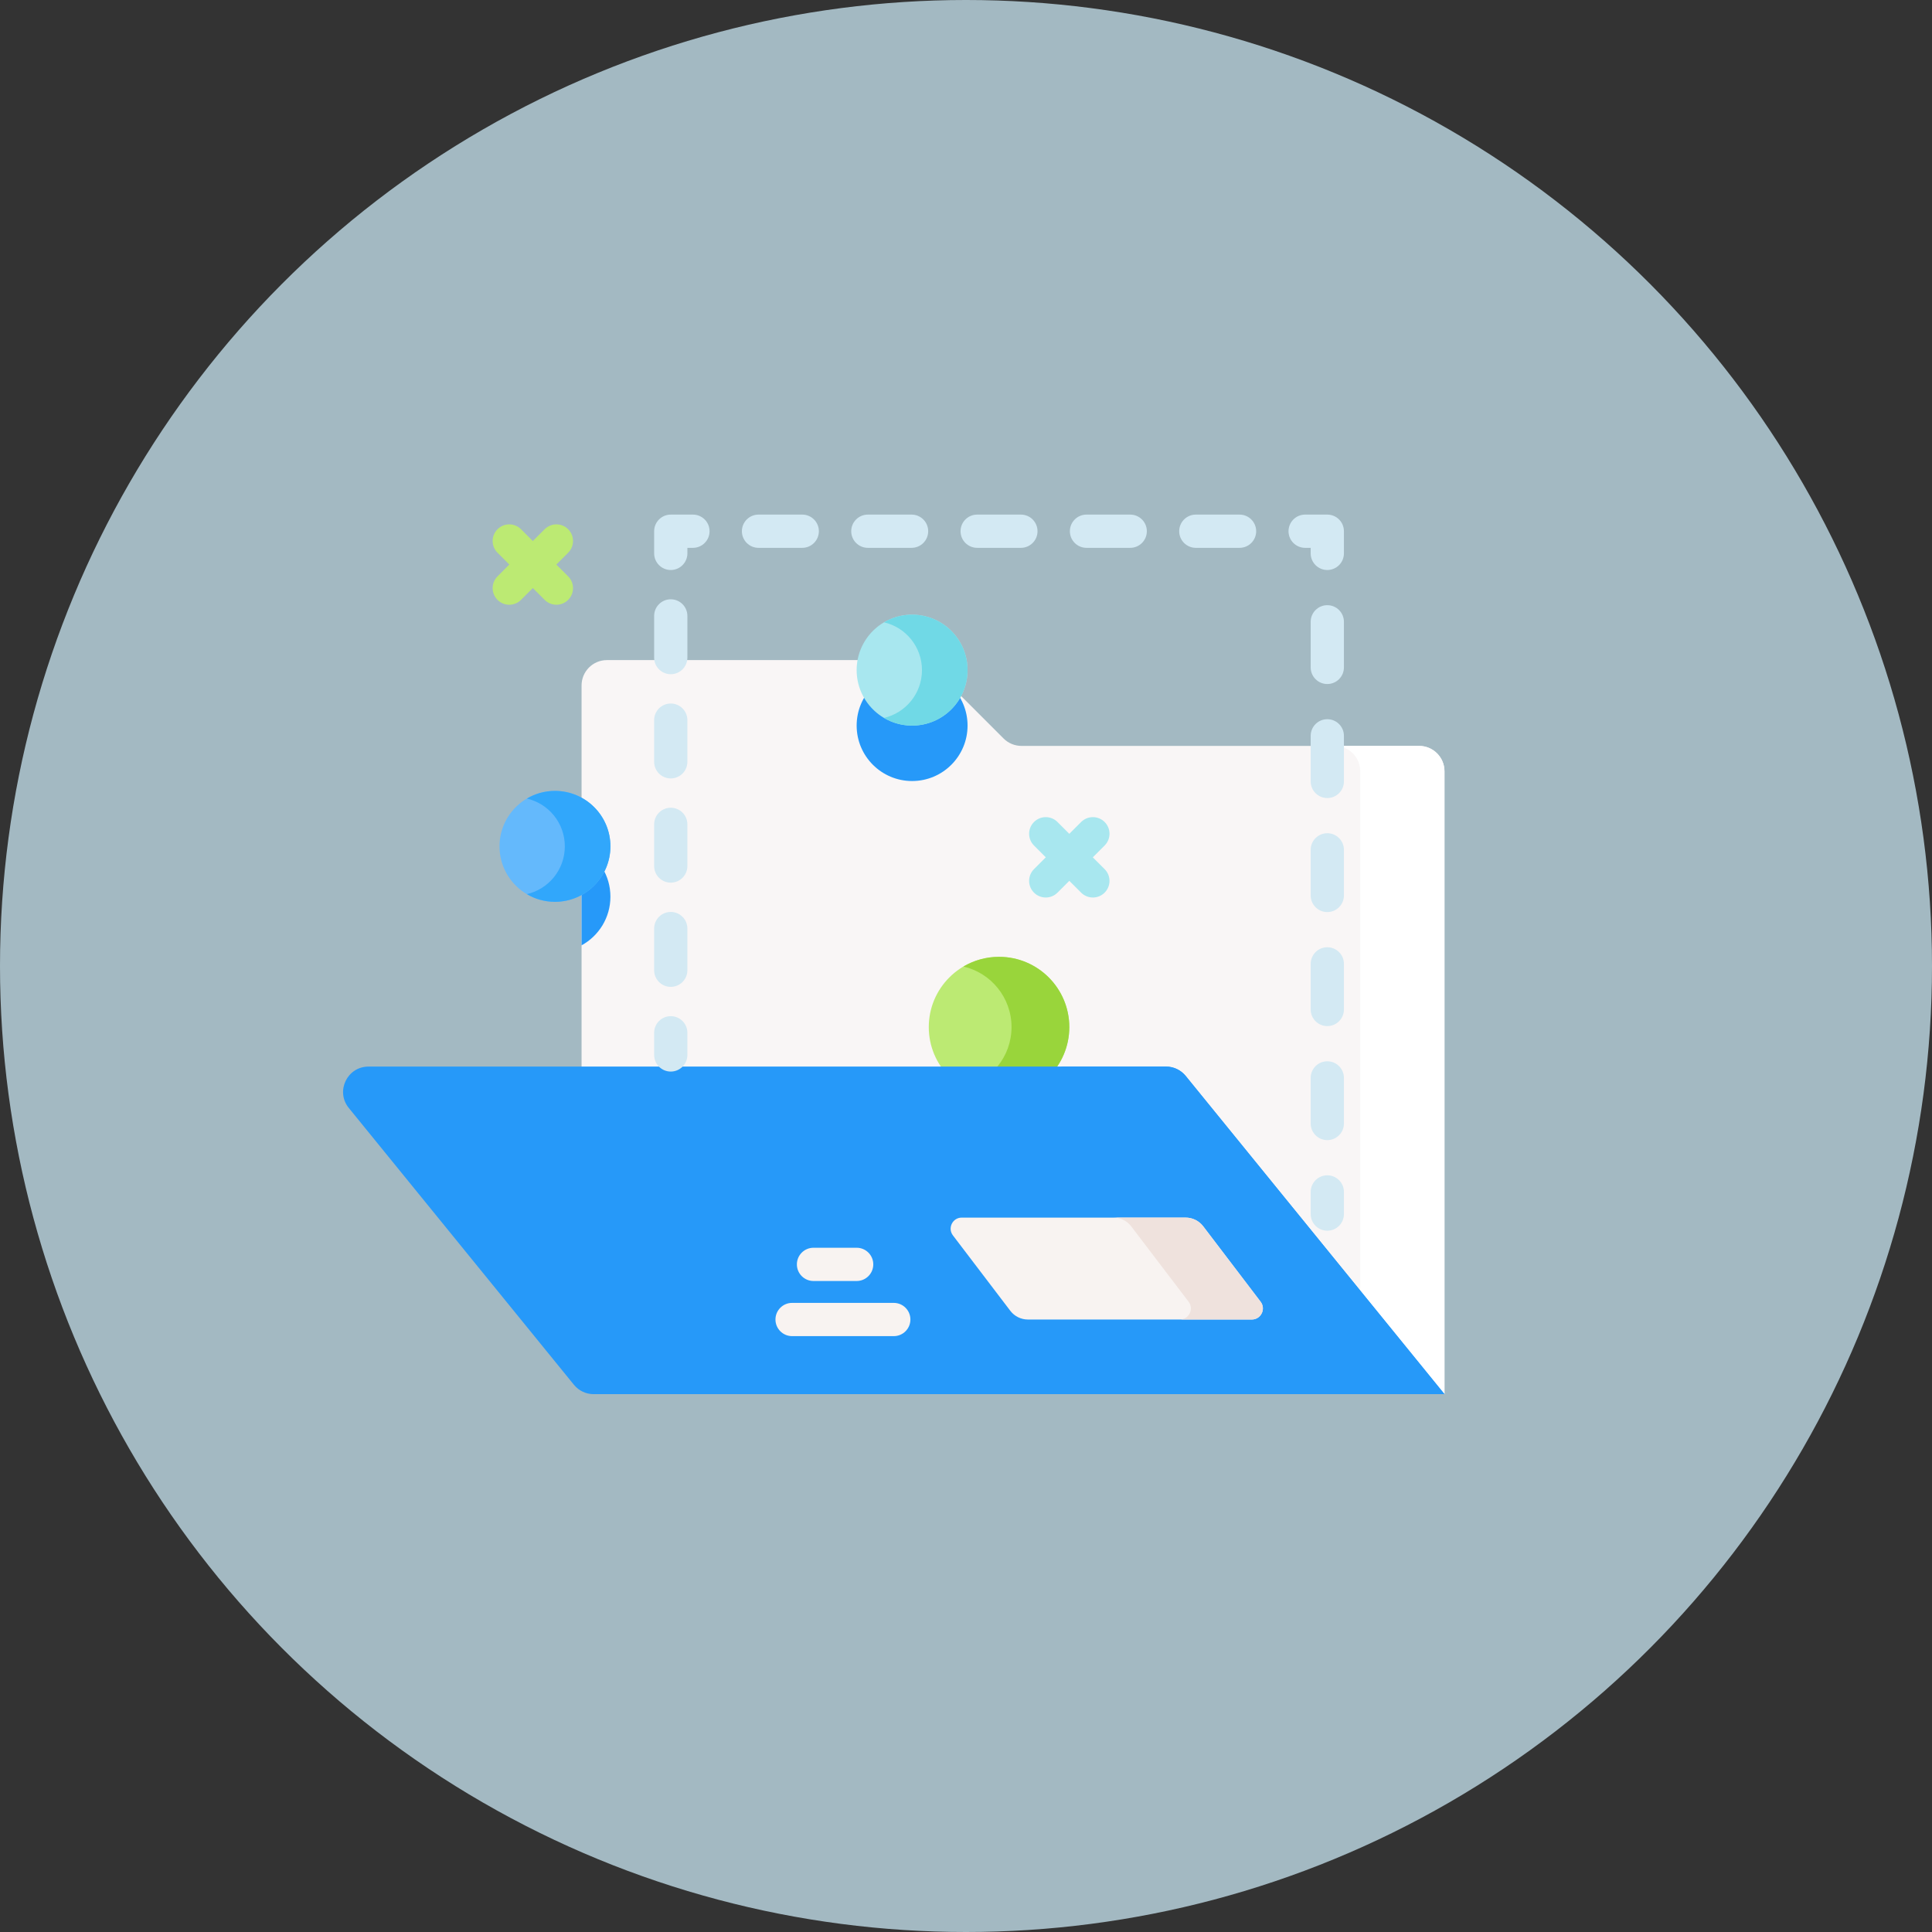 <svg width="214" height="214" viewBox="0 0 214 214" fill="none" xmlns="http://www.w3.org/2000/svg">
<rect x="0" y="0" width="214" height="214" fill="#333333" stroke="none"/>
<circle cx="107" cy="107" r="107" fill="#C6E3EF" fill-opacity="0.76"/>
<path d="M160 85.431V154.424H67.228C65.674 154.424 64.418 153.165 64.418 151.613V75.927C64.418 74.373 65.674 73.116 67.228 73.116H101.315C102.058 73.116 102.773 73.41 103.301 73.938L111.16 81.798C111.688 82.326 112.403 82.621 113.149 82.621H157.189C158.74 82.621 160 83.88 160 85.431Z" fill="#F9F6F6"/>
<path d="M67.614 99.323C67.614 101.647 66.322 103.67 64.418 104.711V93.934C66.322 94.975 67.614 96.998 67.614 99.323Z" fill="#2699F9"/>
<path d="M101.03 86.512C104.423 86.512 107.173 83.761 107.173 80.369C107.173 76.977 104.423 74.226 101.03 74.226C97.638 74.226 94.888 76.977 94.888 80.369C94.888 83.761 97.638 86.512 101.03 86.512Z" fill="#2699F9"/>
<path d="M160 85.431V154.424H150.667V85.431C150.667 83.88 149.41 82.62 147.856 82.62H157.189C158.74 82.621 160 83.88 160 85.431Z" fill="white"/>
<path d="M110.66 121.552C114.959 121.552 118.444 118.068 118.444 113.769C118.444 109.47 114.959 105.985 110.66 105.985C106.361 105.985 102.877 109.47 102.877 113.769C102.877 118.068 106.361 121.552 110.66 121.552Z" fill="#BCEA73"/>
<path d="M118.442 113.768C118.442 118.068 114.956 121.554 110.66 121.554C109.219 121.554 107.867 121.163 106.711 120.476C109.767 119.772 112.043 117.037 112.043 113.768C112.043 110.502 109.77 107.763 106.715 107.059C107.871 106.376 109.219 105.985 110.66 105.985C114.956 105.985 118.442 109.471 118.442 113.768Z" fill="#99D53B"/>
<path d="M131.335 119.179L160 154.425H65.753C64.907 154.425 64.107 154.044 63.573 153.388L38.635 122.725C37.142 120.889 38.449 118.142 40.816 118.142H129.154C130 118.142 130.801 118.523 131.335 119.179Z" fill="#2699F9"/>
<path d="M160 154.424H147.913L119.249 119.179C118.714 118.523 117.913 118.14 117.069 118.14H129.154C130 118.14 130.801 118.523 131.333 119.179L160 154.424Z" fill="#2699F9"/>
<path d="M74.298 118.693C73.281 118.693 72.457 117.868 72.457 116.852V114.397C72.457 113.38 73.281 112.556 74.298 112.556C75.315 112.556 76.139 113.38 76.139 114.397V116.852C76.139 117.868 75.315 118.693 74.298 118.693Z" fill="#D3E9F3"/>
<path d="M74.298 109.312C73.281 109.312 72.457 108.487 72.457 107.471V102.853C72.457 101.837 73.281 101.012 74.298 101.012C75.315 101.012 76.139 101.837 76.139 102.853V107.471C76.139 108.487 75.315 109.312 74.298 109.312ZM74.298 97.768C73.281 97.768 72.457 96.944 72.457 95.927V91.31C72.457 90.293 73.281 89.469 74.298 89.469C75.315 89.469 76.139 90.293 76.139 91.31V95.927C76.139 96.944 75.315 97.768 74.298 97.768ZM74.298 86.224C73.281 86.224 72.457 85.4 72.457 84.383V79.766C72.457 78.749 73.281 77.925 74.298 77.925C75.315 77.925 76.139 78.749 76.139 79.766V84.383C76.139 85.4 75.315 86.224 74.298 86.224ZM74.298 74.68C73.281 74.68 72.457 73.856 72.457 72.84V68.222C72.457 67.205 73.281 66.381 74.298 66.381C75.315 66.381 76.139 67.205 76.139 68.222V72.839C76.139 73.856 75.315 74.68 74.298 74.68Z" fill="#D3E9F3"/>
<path d="M74.299 63.137C73.283 63.137 72.458 62.312 72.458 61.296V58.841C72.458 57.824 73.283 57 74.299 57H76.754C77.771 57 78.595 57.824 78.595 58.841C78.595 59.858 77.771 60.682 76.754 60.682H76.141V61.295C76.14 62.312 75.316 63.137 74.299 63.137Z" fill="#D3E9F3"/>
<path d="M137.3 60.682H132.456C131.439 60.682 130.615 59.858 130.615 58.841C130.615 57.824 131.439 57 132.456 57H137.3C138.316 57 139.141 57.824 139.141 58.841C139.141 59.858 138.317 60.682 137.3 60.682ZM125.19 60.682H120.347C119.33 60.682 118.506 59.858 118.506 58.841C118.506 57.824 119.33 57 120.347 57H125.19C126.207 57 127.031 57.824 127.031 58.841C127.031 59.858 126.207 60.682 125.19 60.682ZM113.081 60.682H108.237C107.221 60.682 106.396 59.858 106.396 58.841C106.396 57.824 107.221 57 108.237 57H113.081C114.098 57 114.922 57.824 114.922 58.841C114.922 59.858 114.098 60.682 113.081 60.682ZM100.971 60.682H96.128C95.111 60.682 94.287 59.858 94.287 58.841C94.287 57.824 95.111 57 96.128 57H100.971C101.988 57 102.812 57.824 102.812 58.841C102.812 59.858 101.988 60.682 100.971 60.682ZM88.862 60.682H84.018C83.001 60.682 82.177 59.858 82.177 58.841C82.177 57.824 83.001 57 84.018 57H88.862C89.879 57 90.703 57.824 90.703 58.841C90.703 59.858 89.879 60.682 88.862 60.682Z" fill="#D3E9F3"/>
<path d="M147.02 63.137C146.003 63.137 145.179 62.312 145.179 61.296V60.682H144.565C143.549 60.682 142.724 59.858 142.724 58.841C142.724 57.824 143.549 57 144.565 57H147.02C148.037 57 148.861 57.824 148.861 58.841V61.296C148.861 62.312 148.037 63.137 147.02 63.137Z" fill="#D3E9F3"/>
<path d="M147.02 126.287C146.004 126.287 145.179 125.463 145.179 124.447V119.394C145.179 118.378 146.004 117.554 147.02 117.554C148.037 117.554 148.861 118.378 148.861 119.394V124.447C148.861 125.463 148.037 126.287 147.02 126.287ZM147.02 113.657C146.004 113.657 145.179 112.833 145.179 111.816V106.764C145.179 105.748 146.004 104.923 147.02 104.923C148.037 104.923 148.861 105.748 148.861 106.764V111.816C148.861 112.833 148.037 113.657 147.02 113.657ZM147.02 101.027C146.004 101.027 145.179 100.203 145.179 99.186V94.134C145.179 93.117 146.004 92.293 147.02 92.293C148.037 92.293 148.861 93.117 148.861 94.134V99.186C148.861 100.203 148.037 101.027 147.02 101.027ZM147.02 88.397C146.004 88.397 145.179 87.573 145.179 86.556V81.504C145.179 80.487 146.004 79.663 147.02 79.663C148.037 79.663 148.861 80.487 148.861 81.504V86.556C148.861 87.573 148.037 88.397 147.02 88.397ZM147.02 75.767C146.004 75.767 145.179 74.943 145.179 73.926V68.874C145.179 67.857 146.004 67.033 147.02 67.033C148.037 67.033 148.861 67.857 148.861 68.874V73.926C148.861 74.942 148.037 75.767 147.02 75.767Z" fill="#D3E9F3"/>
<path d="M147.02 136.32C146.004 136.32 145.179 135.496 145.179 134.479V132.025C145.179 131.008 146.004 130.184 147.02 130.184C148.037 130.184 148.861 131.008 148.861 132.025V134.479C148.861 135.496 148.037 136.32 147.02 136.32Z" fill="#D3E9F3"/>
<path d="M101.03 80.369C104.423 80.369 107.173 77.619 107.173 74.226C107.173 70.834 104.423 68.084 101.03 68.084C97.638 68.084 94.888 70.834 94.888 74.226C94.888 77.619 97.638 80.369 101.03 80.369Z" fill="#A8E7EF"/>
<path d="M107.172 74.226C107.172 77.619 104.421 80.37 101.03 80.37C99.894 80.37 98.827 80.061 97.915 79.52C100.326 78.964 102.123 76.805 102.123 74.226C102.123 71.649 100.329 69.487 97.918 68.931C98.83 68.393 99.894 68.084 101.03 68.084C104.421 68.084 107.172 70.835 107.172 74.226Z" fill="#70D9E6"/>
<path d="M61.472 99.89C64.864 99.89 67.614 97.14 67.614 93.748C67.614 90.355 64.864 87.605 61.472 87.605C58.079 87.605 55.329 90.355 55.329 93.748C55.329 97.14 58.079 99.89 61.472 99.89Z" fill="#64B9FC"/>
<path d="M67.614 93.747C67.614 97.141 64.863 99.891 61.472 99.891C60.335 99.891 59.268 99.583 58.356 99.041C60.767 98.485 62.564 96.327 62.564 93.747C62.564 91.17 60.77 89.009 58.359 88.453C59.271 87.914 60.335 87.605 61.472 87.605C64.863 87.605 67.614 90.356 67.614 93.747Z" fill="#31A7FB"/>
<path d="M121.047 94.962L122.356 93.653C123.075 92.934 123.075 91.769 122.356 91.05C121.637 90.331 120.471 90.331 119.752 91.05L118.443 92.358L117.135 91.05C116.416 90.331 115.25 90.331 114.531 91.05C113.812 91.769 113.812 92.934 114.531 93.653L115.84 94.962L114.531 96.271C113.812 96.99 113.812 98.155 114.531 98.874C114.891 99.234 115.362 99.414 115.833 99.414C116.304 99.414 116.775 99.234 117.135 98.874L118.443 97.566L119.752 98.874C120.111 99.234 120.582 99.414 121.054 99.414C121.525 99.414 121.996 99.234 122.355 98.874C123.074 98.155 123.074 96.99 122.355 96.271L121.047 94.962Z" fill="#A8E7EF"/>
<path d="M61.624 62.533L62.932 61.224C63.651 60.505 63.651 59.34 62.932 58.621C62.214 57.902 61.048 57.902 60.329 58.621L59.02 59.929L57.711 58.621C56.992 57.902 55.827 57.902 55.108 58.621C54.389 59.34 54.389 60.505 55.108 61.224L56.416 62.533L55.108 63.842C54.389 64.561 54.389 65.726 55.108 66.445C55.468 66.805 55.939 66.985 56.41 66.985C56.881 66.985 57.352 66.805 57.711 66.445L59.02 65.137L60.329 66.445C60.688 66.805 61.159 66.985 61.63 66.985C62.102 66.985 62.573 66.805 62.932 66.445C63.651 65.727 63.651 64.561 62.932 63.842L61.624 62.533Z" fill="#BCEA73"/>
<path d="M138.656 146.158H113.859C113.093 146.158 112.37 145.8 111.906 145.19L105.551 136.84C104.936 136.032 105.512 134.869 106.528 134.869H131.325C132.091 134.869 132.814 135.228 133.278 135.838L139.633 144.188C140.248 144.995 139.672 146.158 138.656 146.158Z" fill="#F8F3F1"/>
<path d="M138.656 146.156H130.678C131.694 146.156 132.271 144.995 131.655 144.185L125.299 135.837C124.836 135.226 124.114 134.867 123.348 134.867H131.323C132.092 134.867 132.813 135.226 133.277 135.837L139.633 144.185C140.246 144.996 139.672 146.156 138.656 146.156Z" fill="#EFE2DD"/>
<path d="M99 147.998H87.736C86.719 147.998 85.895 147.174 85.895 146.157C85.895 145.14 86.719 144.316 87.736 144.316H99C100.017 144.316 100.841 145.14 100.841 146.157C100.841 147.174 100.017 147.998 99 147.998Z" fill="#F8F3F1"/>
<path d="M94.889 141.891H90.108C89.092 141.891 88.267 141.067 88.267 140.05C88.267 139.034 89.092 138.209 90.108 138.209H94.889C95.906 138.209 96.73 139.034 96.73 140.05C96.731 141.067 95.906 141.891 94.889 141.891Z" fill="#F8F3F1"/>
</svg>
